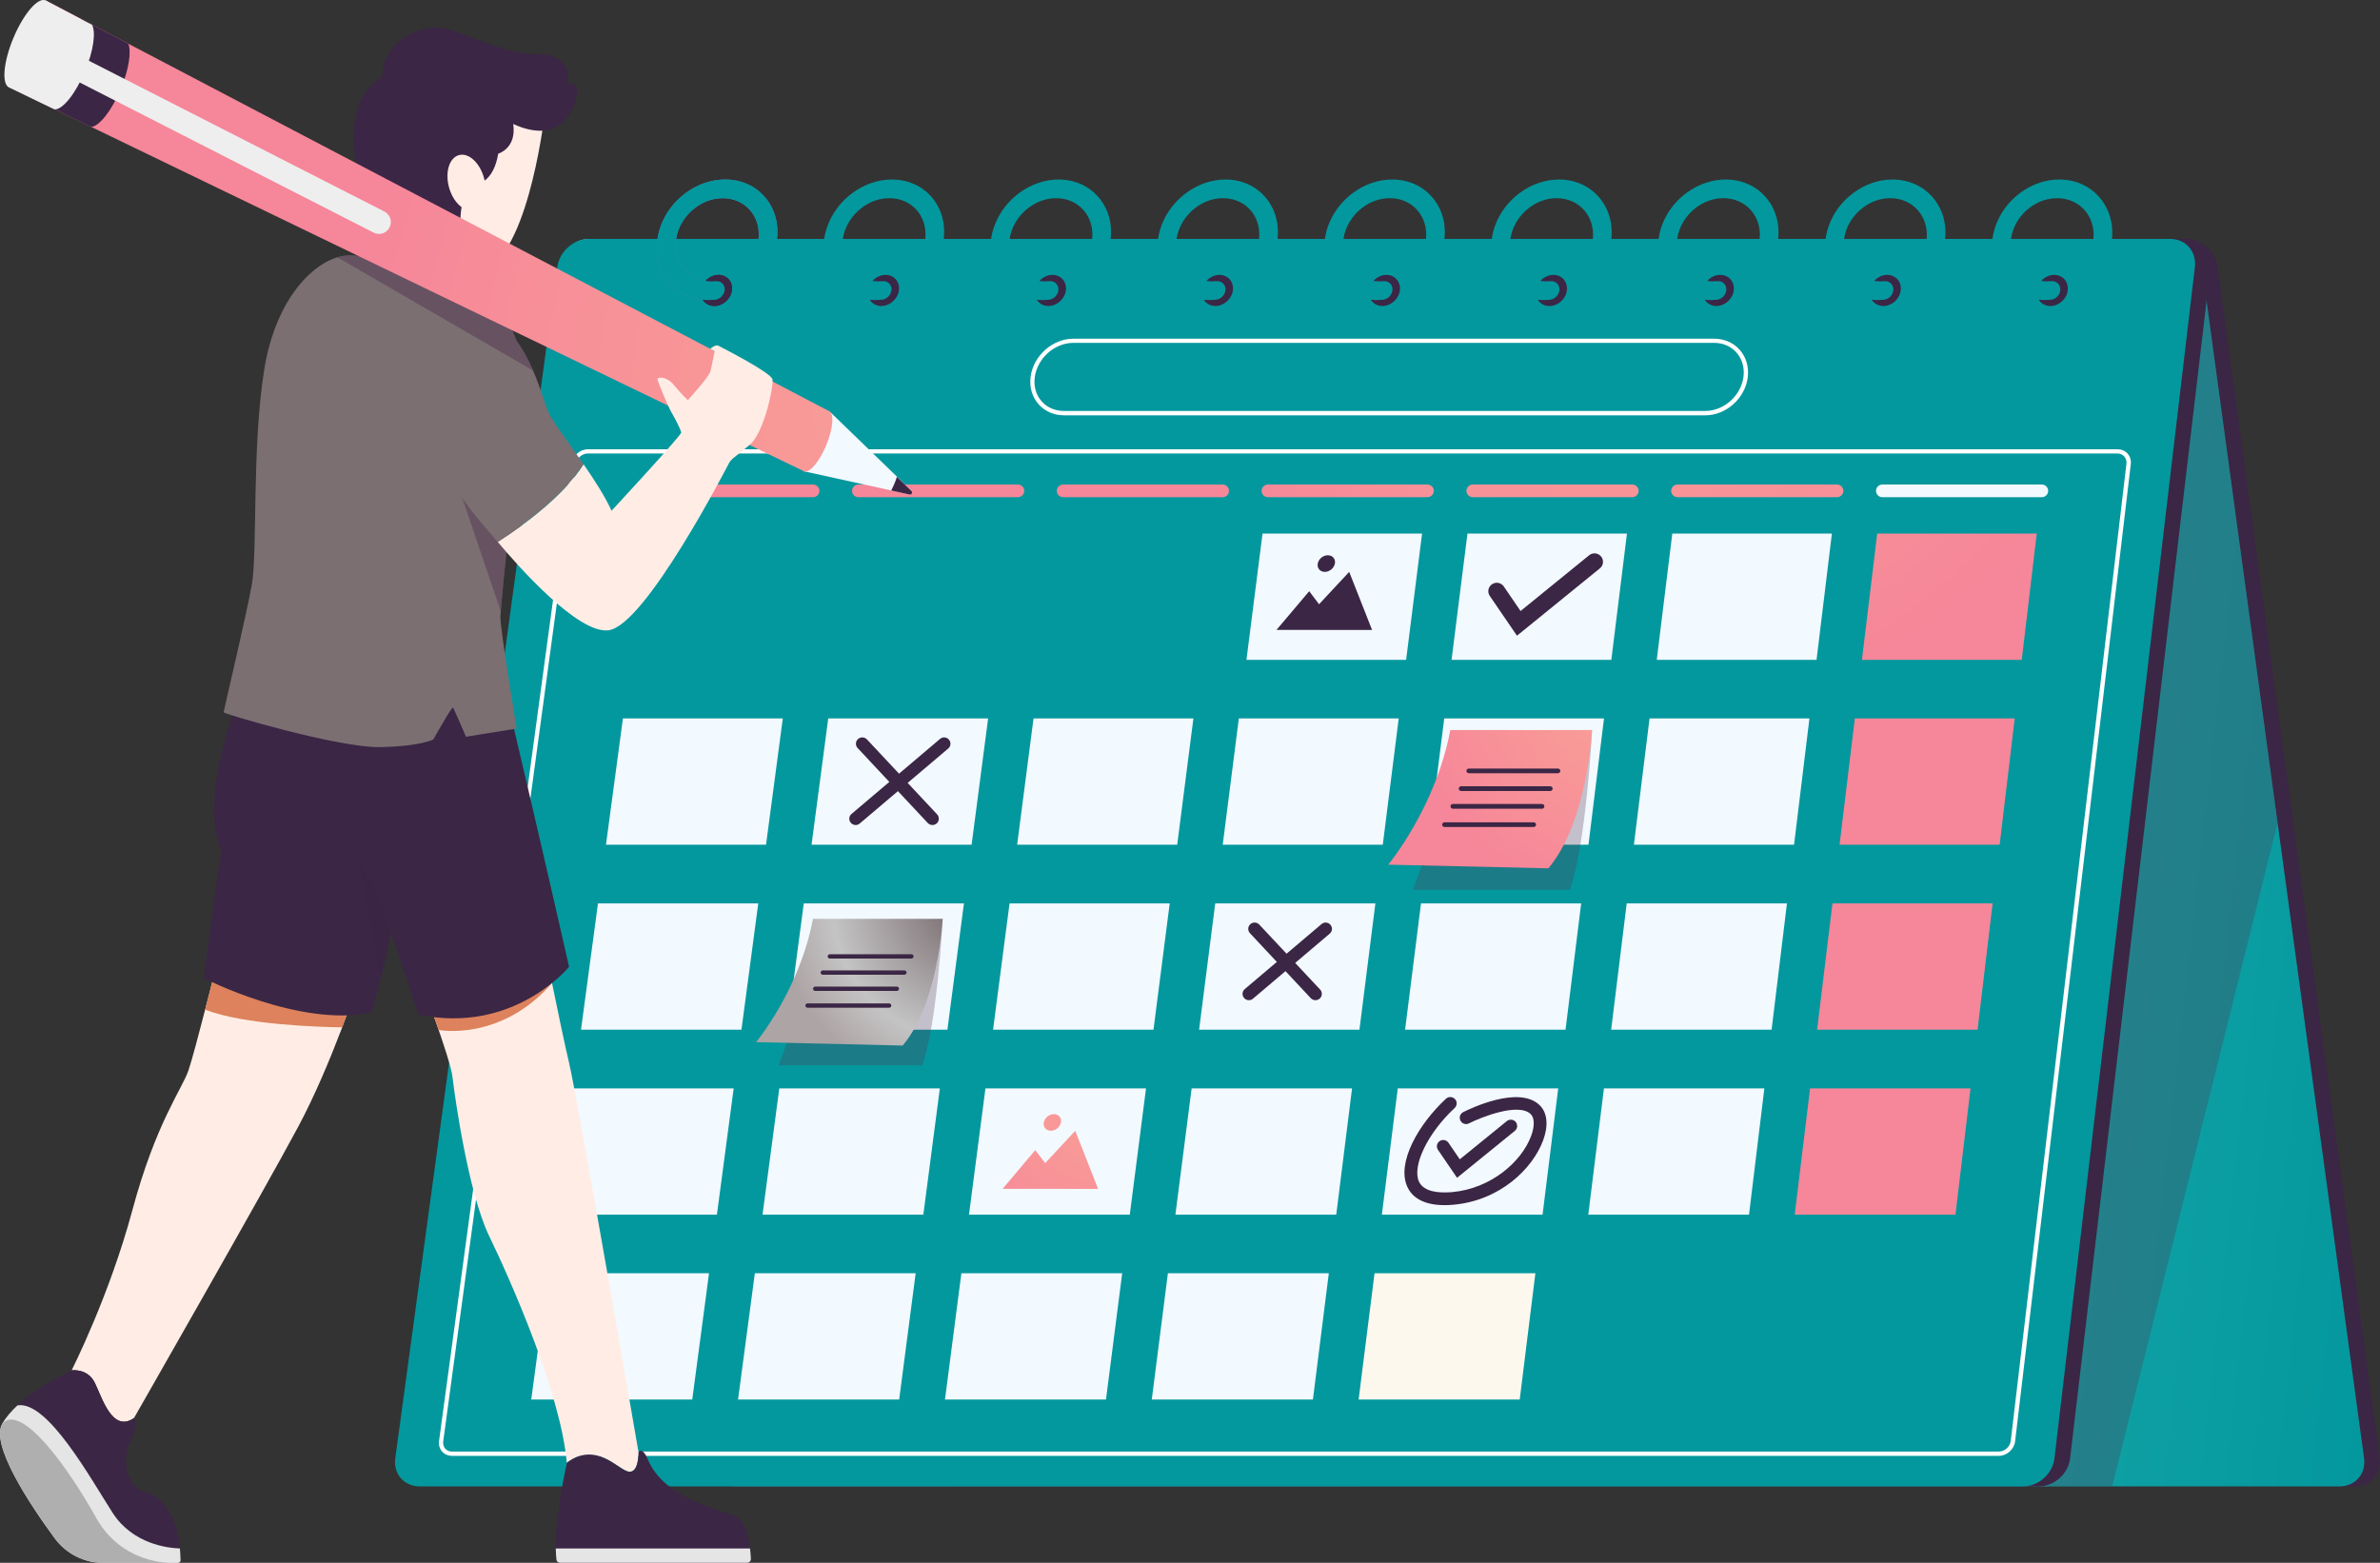 <svg width="67" height="44" viewBox="0 0 67 44" fill="none" xmlns="http://www.w3.org/2000/svg">
<rect x="0" y="0" width="67" height="44" fill="#333333" stroke="none"/>
<path d="M21.17 41.849H66.304C66.744 41.849 67.051 41.496 66.992 41.058L62.43 7.518C62.371 7.08 61.971 6.727 61.538 6.727H17.019C16.586 6.727 16.276 7.08 16.327 7.518L20.281 41.058C20.334 41.496 20.732 41.849 21.17 41.849Z" fill="#3B2645"/>
<path d="M20.729 41.849H65.863C66.303 41.849 66.61 41.496 66.552 41.058L61.987 7.518C61.928 7.08 61.528 6.727 61.095 6.727H16.578C16.145 6.727 15.836 7.08 15.886 7.518L19.84 41.058C19.893 41.496 20.291 41.849 20.729 41.849Z" fill="url(#paint0_linear_923_3455)"/>
<path opacity="0.3" d="M64.117 23.17L59.461 41.849H46.677L62.078 8.177L64.117 23.17Z" fill="#543753"/>
<path d="M57.39 41.849H12.256C11.816 41.849 11.508 41.496 11.567 41.058L16.13 7.518C16.188 7.08 16.589 6.727 17.021 6.727H61.538C61.971 6.727 62.28 7.08 62.23 7.518L58.276 41.058C58.225 41.496 57.828 41.849 57.39 41.849Z" fill="#3B2645"/>
<path d="M56.947 41.849H11.816C11.375 41.849 11.068 41.496 11.127 41.058L15.689 7.518C15.748 7.08 16.148 6.727 16.581 6.727H61.098C61.53 6.727 61.84 7.08 61.789 7.518L57.836 41.058C57.785 41.496 57.387 41.849 56.947 41.849Z" fill="url(#paint1_linear_923_3455)"/>
<path d="M56.269 40.989H12.728C12.616 40.989 12.515 40.946 12.445 40.867C12.376 40.787 12.344 40.681 12.36 40.567L16.089 13.055C16.119 12.832 16.327 12.649 16.549 12.649H59.613C59.723 12.649 59.824 12.691 59.894 12.771C59.966 12.851 59.998 12.957 59.984 13.071L56.728 40.58C56.701 40.806 56.495 40.989 56.269 40.989ZM16.549 12.768C16.383 12.768 16.228 12.904 16.207 13.071L12.477 40.583C12.467 40.66 12.488 40.734 12.534 40.787C12.582 40.84 12.648 40.869 12.726 40.869H56.266C56.434 40.869 56.586 40.734 56.605 40.567L59.862 13.058C59.872 12.978 59.848 12.906 59.8 12.851C59.752 12.797 59.685 12.768 59.611 12.768H16.549Z" fill="white"/>
<path d="M48.006 11.693H29.952C29.669 11.693 29.416 11.581 29.237 11.382C29.055 11.175 28.975 10.901 29.013 10.607C29.09 10.017 29.629 9.536 30.217 9.536H48.257C48.54 9.536 48.797 9.648 48.973 9.847C49.157 10.054 49.237 10.328 49.202 10.62C49.13 11.212 48.594 11.693 48.006 11.693ZM30.217 9.653C29.688 9.653 29.202 10.086 29.13 10.62C29.095 10.877 29.165 11.122 29.325 11.3C29.48 11.475 29.701 11.57 29.95 11.57H48.004C48.532 11.57 49.016 11.138 49.082 10.604C49.114 10.346 49.042 10.102 48.882 9.924C48.727 9.749 48.503 9.653 48.255 9.653H30.217Z" fill="white"/>
<path d="M39.584 18.578H35.089L35.542 15.023H40.033L39.584 18.578Z" fill="#F2F9FF"/>
<path d="M45.361 18.578H40.863L41.311 15.023H45.801L45.361 18.578Z" fill="#F2F9FF"/>
<path d="M51.138 18.578H46.64L47.077 15.023H51.57L51.138 18.578Z" fill="#F2F9FF"/>
<path d="M56.915 18.578H52.416L52.846 15.023H57.337L56.915 18.578Z" fill="url(#paint2_radial_923_3455)"/>
<path d="M21.565 23.783H17.059L17.536 20.227H22.037L21.565 23.783Z" fill="#F2F9FF"/>
<path d="M27.352 23.783H22.846L23.316 20.227H27.817L27.352 23.783Z" fill="#F2F9FF"/>
<path d="M33.14 23.783H28.634L29.095 20.227H33.596L33.14 23.783Z" fill="#F2F9FF"/>
<path d="M38.927 23.783H34.421L34.875 20.227H39.376L38.927 23.783Z" fill="#F2F9FF"/>
<path d="M44.718 23.783H40.209L40.657 20.227H45.155L44.718 23.783Z" fill="#F2F9FF"/>
<path d="M50.505 23.783H45.996L46.437 20.227H50.938L50.505 23.783Z" fill="#F2F9FF"/>
<path d="M56.293 23.783H51.786L52.216 20.227H56.717L56.293 23.783Z" fill="url(#paint3_radial_923_3455)"/>
<path d="M20.873 28.991H16.356L16.834 25.435H21.346L20.873 28.991Z" fill="#F2F9FF"/>
<path d="M26.671 28.991H22.157L22.627 25.435H27.136L26.671 28.991Z" fill="#F2F9FF"/>
<path d="M32.472 28.991H27.956L28.42 25.435H32.929L32.472 28.991Z" fill="#F2F9FF"/>
<path d="M38.27 28.991H33.756L34.21 25.435H38.719L38.27 28.991Z" fill="#F2F9FF"/>
<path d="M44.072 28.991H39.555L40.003 25.435H44.512L44.072 28.991Z" fill="#F2F9FF"/>
<path d="M49.873 28.991H45.356L45.794 25.435H50.305L49.873 28.991Z" fill="#F2F9FF"/>
<path d="M55.671 28.991H51.154L51.586 25.435H56.095L55.671 28.991Z" fill="url(#paint4_radial_923_3455)"/>
<path d="M20.182 34.199H15.654L16.135 30.643H20.654L20.182 34.199Z" fill="#F2F9FF"/>
<path d="M25.993 34.199H21.466L21.938 30.643H26.458L25.993 34.199Z" fill="#F2F9FF"/>
<path d="M31.805 34.199H27.278L27.742 30.643H32.262L31.805 34.199Z" fill="#F2F9FF"/>
<path d="M37.617 34.199H33.089L33.546 30.643H38.062L37.617 34.199Z" fill="#F2F9FF"/>
<path d="M43.425 34.199H38.901L39.349 30.643H43.866L43.425 34.199Z" fill="#F2F9FF"/>
<path d="M49.237 34.199H44.712L45.153 30.643H49.669L49.237 34.199Z" fill="#F2F9FF"/>
<path d="M55.049 34.199H50.524L50.956 30.643H55.473L55.049 34.199Z" fill="url(#paint5_radial_923_3455)"/>
<path d="M19.488 39.404H14.955L15.433 35.848H19.96L19.488 39.404Z" fill="#F2F9FF"/>
<path d="M25.313 39.404H20.777L21.25 35.848H25.777L25.313 39.404Z" fill="#F2F9FF"/>
<path d="M31.135 39.404H26.602L27.064 35.848H31.591L31.135 39.404Z" fill="#F2F9FF"/>
<path d="M36.96 39.404H32.424L32.878 35.848H37.408L36.96 39.404Z" fill="#F2F9FF"/>
<path d="M42.782 39.404H38.247L38.695 35.848H43.223L42.782 39.404Z" fill="#FDF8EE"/>
<path d="M57.48 13.998H52.99C52.892 13.998 52.812 13.918 52.812 13.82C52.812 13.721 52.892 13.642 52.99 13.642H57.48C57.579 13.642 57.659 13.721 57.659 13.82C57.659 13.918 57.579 13.998 57.48 13.998Z" fill="#F2F9FF"/>
<path d="M51.714 13.998H47.224C47.126 13.998 47.045 13.918 47.045 13.82C47.045 13.721 47.126 13.642 47.224 13.642H51.714C51.813 13.642 51.893 13.721 51.893 13.82C51.893 13.918 51.813 13.998 51.714 13.998Z" fill="url(#paint6_radial_923_3455)"/>
<path d="M45.951 13.998H41.461C41.362 13.998 41.282 13.918 41.282 13.82C41.282 13.721 41.362 13.642 41.461 13.642H45.951C46.05 13.642 46.13 13.721 46.13 13.82C46.13 13.918 46.05 13.998 45.951 13.998Z" fill="url(#paint7_radial_923_3455)"/>
<path d="M40.185 13.998H35.694C35.596 13.998 35.516 13.918 35.516 13.82C35.516 13.721 35.596 13.642 35.694 13.642H40.185C40.283 13.642 40.364 13.721 40.364 13.82C40.364 13.918 40.283 13.998 40.185 13.998Z" fill="url(#paint8_radial_923_3455)"/>
<path d="M34.419 13.998H29.928C29.83 13.998 29.75 13.918 29.75 13.82C29.75 13.721 29.83 13.642 29.928 13.642H34.419C34.517 13.642 34.597 13.721 34.597 13.82C34.597 13.918 34.517 13.998 34.419 13.998Z" fill="url(#paint9_radial_923_3455)"/>
<path d="M28.655 13.998H24.165C24.066 13.998 23.986 13.918 23.986 13.82C23.986 13.721 24.066 13.642 24.165 13.642H28.655C28.754 13.642 28.834 13.721 28.834 13.82C28.834 13.918 28.754 13.998 28.655 13.998Z" fill="url(#paint10_radial_923_3455)"/>
<path d="M22.889 13.998H18.399C18.3 13.998 18.22 13.918 18.22 13.82C18.22 13.721 18.3 13.642 18.399 13.642H22.889C22.988 13.642 23.068 13.721 23.068 13.82C23.068 13.918 22.988 13.998 22.889 13.998Z" fill="url(#paint11_radial_923_3455)"/>
<path d="M20.604 8.177C20.572 8.418 20.35 8.615 20.11 8.615C19.869 8.615 19.701 8.418 19.733 8.177C19.765 7.935 19.987 7.739 20.227 7.739C20.468 7.739 20.638 7.935 20.604 8.177Z" fill="#3B2645"/>
<path d="M20.414 5.054C20.032 5.054 19.64 5.186 19.312 5.428C18.869 5.752 18.575 6.235 18.506 6.751C18.38 7.685 19.031 8.448 19.96 8.448C20.016 8.448 20.073 8.445 20.128 8.44C20.273 8.426 20.395 8.296 20.401 8.153C20.406 8.009 20.294 7.903 20.147 7.916C20.11 7.919 20.07 7.922 20.032 7.922C19.392 7.922 18.941 7.396 19.029 6.751C19.077 6.395 19.28 6.06 19.587 5.837C19.816 5.667 20.081 5.58 20.347 5.58C20.98 5.58 21.426 6.092 21.354 6.729H21.874C21.981 5.803 21.332 5.054 20.414 5.054Z" fill="#5080C0"/>
<path d="M20.604 8.177C20.572 8.418 20.35 8.615 20.11 8.615C19.869 8.615 19.701 8.418 19.733 8.177C19.765 7.935 19.987 7.739 20.227 7.739C20.468 7.739 20.638 7.935 20.604 8.177Z" fill="#3B2645"/>
<path d="M20.414 5.054C20.032 5.054 19.64 5.186 19.312 5.428C18.869 5.752 18.575 6.235 18.506 6.751C18.38 7.685 19.031 8.448 19.96 8.448C20.016 8.448 20.073 8.445 20.128 8.44C20.273 8.426 20.395 8.296 20.401 8.153C20.406 8.009 20.294 7.903 20.147 7.916C20.11 7.919 20.07 7.922 20.032 7.922C19.392 7.922 18.941 7.396 19.029 6.751C19.077 6.395 19.28 6.06 19.587 5.837C19.816 5.667 20.081 5.58 20.347 5.58C20.98 5.58 21.426 6.092 21.354 6.729H21.874C21.981 5.803 21.332 5.054 20.414 5.054Z" fill="url(#paint12_linear_923_3455)"/>
<path d="M25.305 8.177C25.273 8.418 25.051 8.615 24.811 8.615C24.571 8.615 24.402 8.418 24.435 8.177C24.467 7.935 24.688 7.739 24.928 7.739C25.169 7.739 25.337 7.935 25.305 8.177Z" fill="#3B2645"/>
<path d="M25.107 5.054C24.726 5.054 24.333 5.186 24.005 5.428C23.562 5.752 23.268 6.235 23.198 6.751C23.073 7.685 23.727 8.448 24.656 8.448C24.712 8.448 24.768 8.445 24.824 8.44C24.968 8.426 25.091 8.296 25.097 8.153C25.102 8.009 24.987 7.903 24.843 7.916C24.806 7.919 24.765 7.922 24.728 7.922C24.087 7.922 23.636 7.396 23.722 6.751C23.77 6.395 23.973 6.06 24.277 5.837C24.507 5.667 24.771 5.58 25.038 5.58C25.671 5.58 26.119 6.092 26.047 6.729H26.567C26.677 5.803 26.028 5.054 25.107 5.054Z" fill="url(#paint13_linear_923_3455)"/>
<path d="M30.006 8.177C29.974 8.418 29.755 8.615 29.515 8.615C29.274 8.615 29.106 8.418 29.135 8.177C29.167 7.935 29.386 7.739 29.627 7.739C29.869 7.739 30.038 7.935 30.006 8.177Z" fill="#3B2645"/>
<path d="M29.803 5.054C29.421 5.054 29.029 5.186 28.7 5.428C28.257 5.752 27.966 6.235 27.897 6.751C27.774 7.685 28.428 8.448 29.357 8.448C29.413 8.448 29.469 8.445 29.525 8.44C29.669 8.426 29.792 8.296 29.795 8.153C29.8 8.009 29.686 7.903 29.541 7.916C29.504 7.919 29.464 7.922 29.427 7.922C28.786 7.922 28.332 7.396 28.418 6.751C28.465 6.395 28.666 6.06 28.973 5.837C29.202 5.667 29.467 5.58 29.733 5.58C30.366 5.58 30.815 6.092 30.745 6.729H31.266C31.373 5.803 30.721 5.054 29.803 5.054Z" fill="url(#paint14_linear_923_3455)"/>
<path d="M34.707 8.177C34.675 8.418 34.456 8.615 34.216 8.615C33.975 8.615 33.805 8.418 33.837 8.177C33.869 7.935 34.088 7.739 34.328 7.739C34.568 7.739 34.739 7.935 34.707 8.177Z" fill="#3B2645"/>
<path d="M34.499 5.054C34.117 5.054 33.727 5.186 33.399 5.428C32.958 5.752 32.665 6.235 32.598 6.751C32.478 7.685 33.135 8.448 34.061 8.448C34.117 8.448 34.173 8.445 34.229 8.44C34.373 8.426 34.496 8.296 34.499 8.153C34.504 8.009 34.389 7.903 34.245 7.916C34.208 7.919 34.168 7.922 34.13 7.922C33.489 7.922 33.036 7.396 33.118 6.751C33.164 6.395 33.367 6.06 33.671 5.837C33.901 5.667 34.165 5.58 34.432 5.58C35.065 5.58 35.513 6.092 35.444 6.729H35.964C36.068 5.803 35.417 5.054 34.499 5.054Z" fill="url(#paint15_linear_923_3455)"/>
<path d="M39.408 8.177C39.379 8.418 39.157 8.615 38.917 8.615C38.676 8.615 38.505 8.418 38.538 8.177C38.57 7.935 38.788 7.739 39.029 7.739C39.269 7.739 39.437 7.935 39.408 8.177Z" fill="#3B2645"/>
<path d="M39.192 5.054C38.81 5.054 38.42 5.186 38.092 5.428C37.651 5.752 37.36 6.235 37.294 6.751C37.173 7.685 37.833 8.448 38.762 8.448C38.818 8.448 38.874 8.445 38.93 8.44C39.074 8.426 39.197 8.296 39.2 8.153C39.205 8.009 39.09 7.903 38.946 7.916C38.909 7.919 38.869 7.922 38.831 7.922C38.191 7.922 37.737 7.396 37.817 6.751C37.862 6.395 38.062 6.06 38.367 5.837C38.596 5.667 38.858 5.58 39.128 5.58C39.76 5.58 40.211 6.092 40.142 6.729H40.663C40.767 5.803 40.113 5.054 39.192 5.054Z" fill="url(#paint16_linear_923_3455)"/>
<path d="M44.109 8.177C44.08 8.418 43.861 8.615 43.618 8.615C43.377 8.615 43.207 8.418 43.239 8.177C43.268 7.935 43.49 7.739 43.73 7.739C43.97 7.739 44.138 7.935 44.109 8.177Z" fill="#3B2645"/>
<path d="M43.888 5.054C43.506 5.054 43.116 5.186 42.788 5.428C42.347 5.752 42.056 6.235 41.992 6.751C41.875 7.685 42.534 8.448 43.463 8.448C43.519 8.448 43.575 8.445 43.631 8.44C43.775 8.426 43.895 8.296 43.901 8.153C43.904 8.009 43.791 7.903 43.645 7.916C43.607 7.919 43.567 7.922 43.53 7.922C42.889 7.922 42.432 7.396 42.515 6.751C42.561 6.395 42.761 6.06 43.065 5.837C43.295 5.667 43.556 5.58 43.823 5.58C44.456 5.58 44.907 6.092 44.84 6.729H45.361C45.462 5.803 44.806 5.054 43.888 5.054Z" fill="url(#paint17_linear_923_3455)"/>
<path d="M48.807 8.177C48.778 8.418 48.559 8.615 48.319 8.615C48.079 8.615 47.908 8.418 47.937 8.177C47.967 7.935 48.185 7.739 48.426 7.739C48.669 7.739 48.839 7.935 48.807 8.177Z" fill="#3B2645"/>
<path d="M48.581 5.054C48.199 5.054 47.809 5.186 47.481 5.428C47.04 5.752 46.752 6.235 46.688 6.751C46.573 7.685 47.232 8.448 48.161 8.448C48.217 8.448 48.273 8.445 48.33 8.44C48.474 8.426 48.594 8.296 48.599 8.153C48.602 8.009 48.49 7.903 48.343 7.916C48.306 7.919 48.266 7.922 48.228 7.922C47.587 7.922 47.131 7.396 47.211 6.751C47.256 6.395 47.454 6.06 47.758 5.837C47.988 5.667 48.249 5.58 48.516 5.58C49.149 5.58 49.603 6.092 49.536 6.729H50.057C50.158 5.803 49.502 5.054 48.581 5.054Z" fill="url(#paint18_linear_923_3455)"/>
<path d="M53.508 8.177C53.479 8.418 53.26 8.615 53.02 8.615C52.779 8.615 52.609 8.418 52.638 8.177C52.667 7.935 52.886 7.739 53.127 7.739C53.367 7.739 53.538 7.935 53.508 8.177Z" fill="#3B2645"/>
<path d="M53.276 5.054C52.895 5.054 52.505 5.186 52.179 5.428C51.741 5.752 51.453 6.235 51.389 6.751C51.274 7.685 51.936 8.448 52.865 8.448C52.921 8.448 52.977 8.445 53.033 8.44C53.178 8.426 53.298 8.296 53.3 8.153C53.303 8.009 53.188 7.903 53.044 7.916C53.007 7.919 52.967 7.922 52.929 7.922C52.288 7.922 51.829 7.396 51.91 6.751C51.952 6.395 52.152 6.06 52.457 5.837C52.686 5.667 52.948 5.58 53.215 5.58C53.847 5.58 54.301 6.092 54.237 6.729H54.758C54.854 5.803 54.197 5.054 53.276 5.054Z" fill="url(#paint19_linear_923_3455)"/>
<path d="M58.209 8.177C58.18 8.418 57.961 8.615 57.721 8.615C57.481 8.615 57.31 8.418 57.339 8.177C57.369 7.935 57.587 7.739 57.828 7.739C58.068 7.739 58.239 7.935 58.209 8.177Z" fill="#3B2645"/>
<path d="M57.972 5.054C57.59 5.054 57.2 5.186 56.875 5.428C56.437 5.752 56.149 6.235 56.087 6.751C55.975 7.685 56.64 8.448 57.566 8.448C57.622 8.448 57.678 8.445 57.734 8.44C57.879 8.426 57.999 8.296 58.001 8.153C58.004 8.009 57.889 7.903 57.745 7.916C57.708 7.919 57.668 7.922 57.63 7.922C56.99 7.922 56.53 7.396 56.608 6.751C56.651 6.395 56.848 6.06 57.152 5.837C57.382 5.667 57.644 5.58 57.911 5.58C58.543 5.58 58.997 6.092 58.933 6.729H59.454C59.55 5.803 58.89 5.054 57.972 5.054Z" fill="url(#paint20_linear_923_3455)"/>
<path d="M26.25 23.228C26.202 23.228 26.154 23.21 26.119 23.173L24.144 21.061C24.077 20.99 24.079 20.878 24.152 20.809C24.224 20.743 24.336 20.745 24.405 20.817L26.381 22.928C26.447 23 26.445 23.112 26.373 23.181C26.335 23.212 26.293 23.228 26.25 23.228Z" fill="#3B2645"/>
<path d="M24.087 23.228C24.037 23.228 23.986 23.207 23.951 23.165C23.887 23.09 23.895 22.979 23.973 22.915L26.463 20.804C26.538 20.74 26.65 20.748 26.714 20.825C26.778 20.899 26.77 21.011 26.693 21.075L24.202 23.186C24.17 23.215 24.13 23.228 24.087 23.228Z" fill="#3B2645"/>
<path d="M37.032 28.16C36.984 28.16 36.936 28.141 36.901 28.104L35.188 26.274C35.121 26.203 35.123 26.091 35.196 26.022C35.268 25.956 35.38 25.958 35.449 26.03L37.163 27.86C37.23 27.931 37.227 28.043 37.155 28.112C37.118 28.144 37.075 28.16 37.032 28.16Z" fill="#3B2645"/>
<path d="M35.158 28.16C35.107 28.16 35.057 28.139 35.022 28.096C34.958 28.022 34.966 27.91 35.043 27.846L37.203 26.017C37.278 25.953 37.39 25.961 37.454 26.038C37.518 26.112 37.51 26.224 37.432 26.288L35.273 28.117C35.241 28.146 35.198 28.16 35.158 28.16Z" fill="#3B2645"/>
<path d="M42.705 17.898L41.939 16.778C41.864 16.669 41.893 16.523 42.003 16.449C42.112 16.374 42.259 16.403 42.334 16.512L42.806 17.203L44.736 15.633C44.838 15.551 44.987 15.564 45.073 15.668C45.156 15.769 45.142 15.918 45.038 16.002L42.705 17.898Z" fill="#3B2645"/>
<path d="M41.018 33.16L40.481 32.374C40.425 32.292 40.446 32.183 40.529 32.127C40.612 32.071 40.721 32.093 40.777 32.175L41.095 32.64L42.419 31.564C42.496 31.503 42.609 31.514 42.67 31.588C42.731 31.665 42.721 31.776 42.646 31.838L41.018 33.16Z" fill="#3B2645"/>
<path d="M40.66 33.93C39.998 33.93 39.725 33.654 39.616 33.41C39.312 32.73 39.934 31.652 40.705 30.935C40.777 30.869 40.889 30.871 40.959 30.943C41.026 31.015 41.023 31.126 40.951 31.195C40.198 31.893 39.747 32.82 39.944 33.264C40.081 33.566 40.524 33.593 40.871 33.564C41.986 33.466 42.838 32.696 43.102 31.986C43.204 31.716 43.201 31.479 43.097 31.373C42.761 31.03 41.698 31.453 41.354 31.628C41.266 31.673 41.159 31.639 41.114 31.551C41.068 31.463 41.103 31.357 41.191 31.312C41.351 31.23 42.771 30.534 43.353 31.126C43.562 31.338 43.594 31.697 43.439 32.111C43.145 32.903 42.227 33.806 40.903 33.92C40.815 33.928 40.734 33.93 40.66 33.93Z" fill="#3B2645"/>
<path d="M30.913 33.473L30.27 31.837L29.424 32.746L29.143 32.382L28.225 33.471L30.913 33.473Z" fill="url(#paint21_radial_923_3455)"/>
<path d="M29.867 31.601C29.891 31.471 29.8 31.368 29.667 31.368C29.533 31.368 29.408 31.474 29.384 31.601C29.36 31.731 29.451 31.835 29.584 31.835C29.717 31.835 29.843 31.731 29.867 31.601Z" fill="url(#paint22_radial_923_3455)"/>
<path d="M38.626 17.737L37.982 16.101L37.133 17.012L36.856 16.645L35.935 17.734L38.626 17.737Z" fill="#3B2645"/>
<path d="M37.579 15.867C37.603 15.737 37.513 15.633 37.379 15.633C37.246 15.633 37.12 15.739 37.096 15.867C37.072 15.997 37.163 16.101 37.296 16.101C37.427 16.101 37.555 15.995 37.579 15.867Z" fill="#3B2645"/>
<path opacity="0.3" d="M26.538 25.873C26.538 25.873 26.386 28.824 25.964 29.992H21.917C21.917 29.992 22.742 27.945 23.02 26.11L26.538 25.873Z" fill="#543753"/>
<path d="M26.538 25.873C26.538 25.873 26.418 28.245 25.412 29.437L21.284 29.341C21.284 29.341 22.507 27.878 22.886 25.87H26.538V25.873Z" fill="url(#paint23_radial_923_3455)"/>
<path d="M25.657 26.988H23.361C23.327 26.988 23.3 26.962 23.3 26.927C23.3 26.893 23.327 26.866 23.361 26.866H25.657C25.692 26.866 25.719 26.893 25.719 26.927C25.716 26.959 25.689 26.988 25.657 26.988Z" fill="#3B2645"/>
<path d="M25.459 27.443H23.164C23.129 27.443 23.102 27.416 23.102 27.382C23.102 27.347 23.129 27.321 23.164 27.321H25.459C25.494 27.321 25.521 27.347 25.521 27.382C25.518 27.416 25.491 27.443 25.459 27.443Z" fill="#3B2645"/>
<path d="M25.246 27.899H22.95C22.916 27.899 22.889 27.873 22.889 27.838C22.889 27.804 22.916 27.777 22.95 27.777H25.246C25.281 27.777 25.308 27.804 25.308 27.838C25.308 27.873 25.281 27.899 25.246 27.899Z" fill="#3B2645"/>
<path d="M25.03 28.372H22.734C22.699 28.372 22.673 28.346 22.673 28.311C22.673 28.277 22.699 28.25 22.734 28.25H25.03C25.064 28.25 25.091 28.277 25.091 28.311C25.091 28.346 25.064 28.372 25.03 28.372Z" fill="#3B2645"/>
<path opacity="0.3" d="M44.819 20.554C44.819 20.554 44.654 23.778 44.192 25.053H39.771C39.771 25.053 40.671 22.814 40.975 20.812L44.819 20.554Z" fill="#543753"/>
<path d="M44.819 20.554C44.819 20.554 44.688 23.146 43.589 24.447L39.08 24.344C39.08 24.344 40.414 22.745 40.828 20.554H44.819Z" fill="url(#paint24_radial_923_3455)"/>
<path d="M43.858 21.77H41.349C41.311 21.77 41.282 21.741 41.282 21.704C41.282 21.667 41.311 21.638 41.349 21.638H43.858C43.895 21.638 43.925 21.667 43.925 21.704C43.925 21.741 43.893 21.77 43.858 21.77Z" fill="#3B2645"/>
<path d="M43.642 22.27H41.133C41.095 22.27 41.066 22.241 41.066 22.203C41.066 22.166 41.095 22.137 41.133 22.137H43.642C43.679 22.137 43.709 22.166 43.709 22.203C43.709 22.241 43.677 22.27 43.642 22.27Z" fill="#3B2645"/>
<path d="M43.41 22.769H40.9C40.863 22.769 40.834 22.74 40.834 22.702C40.834 22.665 40.863 22.636 40.9 22.636H43.41C43.447 22.636 43.476 22.665 43.476 22.702C43.476 22.74 43.447 22.769 43.41 22.769Z" fill="#3B2645"/>
<path d="M43.175 23.284H40.665C40.628 23.284 40.599 23.255 40.599 23.218C40.599 23.181 40.628 23.151 40.665 23.151H43.175C43.212 23.151 43.242 23.181 43.242 23.218C43.242 23.255 43.209 23.284 43.175 23.284Z" fill="#3B2645"/>
<path d="M10.099 27.61L6.153 26.941C6.153 26.941 5.486 29.615 5.304 30.141C5.123 30.666 4.386 31.622 3.729 34.063C3.075 36.501 2.016 38.58 2.016 38.58C2.016 38.58 2.461 38.519 2.664 38.925C2.867 39.331 3.156 40.354 3.772 39.924C3.772 39.924 7.435 33.519 8.396 31.721C9.357 29.92 10.099 27.61 10.099 27.61Z" fill="#FFEDE5"/>
<path d="M6.153 26.943C6.153 26.943 5.974 27.663 5.774 28.428C6.885 28.855 8.999 28.916 9.632 28.924C9.923 28.157 10.096 27.612 10.096 27.612L6.153 26.943Z" fill="#DD825C"/>
<path d="M2.667 38.925C2.464 38.519 2.018 38.58 2.018 38.58C2.018 38.58 0.569 39.23 0.069 40.075C-0.28 40.664 0.838 42.348 1.543 43.307C1.863 43.742 2.371 44 2.913 44H5.013C5.054 44 5.088 43.965 5.086 43.925C5.064 42.608 4.504 42.112 4.063 41.995C3.615 41.875 3.396 41.201 3.665 40.593C3.938 39.985 3.775 39.923 3.775 39.923C3.155 40.354 2.87 39.331 2.667 38.925Z" fill="#3B2645"/>
<path d="M6.682 19.757C6.682 19.757 5.595 22.466 6.223 23.921L5.734 27.538C5.734 27.538 8.449 28.938 10.457 28.507C10.457 28.507 11.853 24.02 11.415 20.403C10.977 16.786 6.901 18.523 6.682 19.757Z" fill="#3B2645"/>
<path opacity="0.5" d="M9.816 22.647L10.705 27.61C10.916 26.776 11.212 25.446 11.378 23.974L9.816 22.647Z" fill="#3B2645"/>
<path d="M3.171 42.593C2.541 41.613 1.338 39.425 0.491 39.568C0.323 39.725 0.171 39.897 0.067 40.078C-0.283 40.667 0.836 42.351 1.54 43.31C1.861 43.745 2.368 44.003 2.91 44.003H5.011C5.051 44.003 5.086 43.968 5.083 43.928C5.08 43.812 5.075 43.7 5.064 43.596C4.733 43.586 3.74 43.477 3.171 42.593Z" fill="#E5E5E5"/>
<path d="M1.54 43.309C1.861 43.745 2.368 44.002 2.91 44.002H4.752C4.285 43.976 3.292 43.787 2.702 42.725C1.909 41.302 0.606 39.501 0.067 40.078C-0.283 40.667 0.836 42.351 1.54 43.309Z" fill="#AFAFAF"/>
<path d="M17.699 41.435C17.993 41.477 17.974 40.88 17.974 40.88C17.974 40.88 16.25 30.879 16.02 29.923C15.79 28.967 15.206 26.017 15.206 26.017L11.821 27.538C11.821 27.538 12.683 29.811 12.739 30.324C12.795 30.836 13.185 33.593 13.77 34.798C14.354 36.004 15.79 39.233 15.956 41.185C16.781 40.556 17.405 41.392 17.699 41.435Z" fill="#FFEDE5"/>
<path d="M15.665 43.913C15.67 43.963 15.716 44.003 15.766 44.003H21.031C21.092 44.003 21.14 43.952 21.137 43.894C21.127 43.604 21.063 42.834 20.692 42.683C20.232 42.497 18.697 42.192 18.236 41.087C18.089 40.734 17.982 40.869 17.974 40.88C17.974 40.88 17.993 41.477 17.699 41.435C17.405 41.392 16.781 40.556 15.959 41.185C15.959 41.185 15.555 42.962 15.665 43.913Z" fill="#3B2645"/>
<path d="M15.767 44H21.031C21.092 44 21.14 43.95 21.138 43.891C21.135 43.817 21.13 43.713 21.114 43.596H15.646C15.646 43.708 15.655 43.814 15.665 43.913C15.671 43.963 15.713 44 15.767 44Z" fill="#E5E5E5"/>
<path d="M12.352 28.999C12.352 28.999 14.101 29.336 15.542 27.676L15.208 26.017L11.821 27.538L12.352 28.999Z" fill="#DD825C"/>
<path d="M14.37 20.092C14.37 20.092 15.374 24.349 16.02 27.22C16.02 27.22 14.466 29.134 11.778 28.566C11.778 28.566 10.697 25.254 10.526 24.922C10.355 24.591 8.364 21.956 9.229 19.893C10.094 17.829 13.577 18.31 14.37 20.092Z" fill="#3B2645"/>
<path d="M12.995 7.797C12.995 7.797 10.625 7.175 9.816 7.191C9.007 7.205 7.782 8.238 7.435 10.426C7.088 12.614 7.253 15.538 7.088 16.467C6.92 17.396 6.295 20.015 6.295 20.055C6.295 20.097 9.536 21.056 10.697 21.035C11.856 21.013 12.2 20.817 12.2 20.817C12.2 20.817 12.723 19.882 12.752 19.922C12.785 19.965 13.118 20.743 13.118 20.743L14.546 20.512C14.546 20.512 14.074 17.705 14.087 17.346C14.101 16.985 14.651 11.464 14.749 11.034C14.843 10.606 14.597 8.484 12.995 7.797Z" fill="#7B6F72"/>
<path opacity="0.5" d="M12.302 11.923L14.095 17.208C14.17 16.271 14.656 11.438 14.747 11.037C14.846 10.606 14.597 8.484 12.996 7.797C12.996 7.797 10.625 7.175 9.816 7.191C9.715 7.194 9.608 7.21 9.496 7.244L13.305 9.448L12.302 11.923Z" fill="#543753"/>
<path d="M15.353 3.059C15.353 3.059 14.934 6.955 13.692 7.568C12.448 8.182 11.372 5.385 11.498 4.283C11.623 3.181 13.628 1.625 15.353 3.059Z" fill="#FFEDE5"/>
<path d="M13.479 5.162C13.479 5.162 13.898 5.096 14.026 4.326C14.026 4.326 14.549 4.18 14.448 3.489C14.448 3.489 15.163 3.864 15.676 3.566C16.188 3.269 16.314 2.544 16.223 2.425C16.135 2.305 15.967 2.387 15.967 2.387C15.967 2.387 16.201 1.538 15.168 1.527C14.135 1.514 13.284 0.996 12.568 0.813C11.853 0.629 10.756 1.16 10.756 2.186C10.756 2.186 9.461 2.661 10.163 5.271C10.865 7.882 12.977 6.727 12.977 6.727C12.977 6.727 12.806 5.213 13.479 5.162Z" fill="#3B2645"/>
<path d="M13.343 5.915C13.615 5.841 13.741 5.435 13.624 5.008C13.507 4.58 13.193 4.293 12.921 4.367C12.649 4.44 12.523 4.846 12.64 5.274C12.757 5.701 13.072 5.988 13.343 5.915Z" fill="#FFEDE5"/>
<path d="M22.635 13.27L25.587 13.918C25.652 13.931 25.694 13.854 25.649 13.806L23.385 11.613L22.635 13.27Z" fill="#F2F9FF"/>
<path d="M22.715 12.311C22.52 12.778 22.486 13.209 22.635 13.27C22.785 13.331 23.065 13.004 23.26 12.534C23.455 12.067 23.489 11.636 23.34 11.575C23.188 11.514 22.907 11.844 22.715 12.311Z" fill="url(#paint25_radial_923_3455)"/>
<path d="M22.635 13.27L0.262 2.459L1.281 0.008L23.34 11.576L22.635 13.27Z" fill="url(#paint26_radial_923_3455)"/>
<path d="M25.088 13.809C25.169 13.655 25.219 13.527 25.248 13.424L25.657 13.82C25.7 13.862 25.662 13.937 25.601 13.923L25.088 13.809Z" fill="#3B2645"/>
<path d="M3.612 1.23C3.703 1.455 3.628 1.957 3.401 2.502C3.148 3.112 2.793 3.559 2.566 3.575L1.271 2.948L2.277 0.531L3.612 1.23Z" fill="#3B2645"/>
<path d="M2.421 0.611L2.59 0.698C2.704 0.903 2.632 1.437 2.392 2.007C2.13 2.637 1.762 3.091 1.538 3.08L1.436 3.033L0.259 2.462L1.279 0.01L2.421 0.611Z" fill="#EEEEEE"/>
<path d="M1.164 1.399C1.446 0.722 1.498 0.1 1.28 0.01C1.062 -0.08 0.657 0.397 0.375 1.074C0.093 1.752 0.041 2.374 0.259 2.464C0.477 2.553 0.882 2.077 1.164 1.399Z" fill="#EEEEEE"/>
<path d="M10.67 6.586C10.62 6.586 10.566 6.575 10.518 6.549L1.012 1.694C0.849 1.609 0.782 1.41 0.868 1.248C0.953 1.086 1.153 1.02 1.316 1.105L10.822 5.956C10.985 6.041 11.052 6.241 10.966 6.403C10.908 6.519 10.79 6.586 10.67 6.586Z" fill="#EEEEEE"/>
<path d="M21.746 10.681C21.709 10.49 20.316 9.783 20.227 9.735C20.139 9.688 19.995 9.82 19.995 9.82L20.121 9.887C20.121 9.887 20.043 10.267 20.006 10.439C19.968 10.612 19.362 11.265 19.362 11.265C19.362 11.265 19.184 11.103 18.975 10.845C18.767 10.588 18.527 10.617 18.511 10.665C18.495 10.713 18.834 11.496 18.882 11.573C18.93 11.65 19.176 12.099 19.176 12.181C19.176 12.264 17.216 14.38 17.216 14.38C17.04 13.99 16.738 13.52 16.429 13.071C15.873 13.96 14.747 14.784 14.013 15.259C14.552 15.902 16.268 17.859 17.133 17.745C18.166 17.609 20.449 13.177 20.518 13.047C20.585 12.917 20.686 12.874 21.1 12.529C21.514 12.184 21.781 10.875 21.746 10.681Z" fill="#FFEDE5"/>
<path d="M16.426 13.069C16.001 12.45 15.566 11.876 15.444 11.616C15.235 11.167 14.781 9.045 13.556 9.016C12.331 8.99 11.962 10.209 11.962 11.616C11.962 13.023 13.842 15.058 13.842 15.058C13.842 15.058 13.903 15.135 14.007 15.259C14.741 14.781 15.868 13.956 16.426 13.069Z" fill="#7B6F72"/>
<path opacity="0.5" d="M13.556 9.013C13.273 9.008 13.038 9.066 12.841 9.18L15.011 10.436C14.715 9.749 14.266 9.029 13.556 9.013Z" fill="#543753"/>
<defs>
<linearGradient id="paint0_linear_923_3455" x1="66.559" y1="41.849" x2="-0.552" y2="34.356" gradientUnits="userSpaceOnUse">
<stop stop-color="#03989E"/>
<stop offset="1" stop-color="#62DBC8"/>
</linearGradient>
<linearGradient id="paint1_linear_923_3455" x1="61.795" y1="41.849" x2="-5.313" y2="34.357" gradientUnits="userSpaceOnUse">
<stop stop-color="#03989E"/>
<stop offset="1" stop-color="#03989E"/>
</linearGradient>
<radialGradient id="paint2_radial_923_3455" cx="0" cy="0" r="1" gradientUnits="userSpaceOnUse" gradientTransform="translate(45.876 6.325) scale(14.14 14.066)">
<stop offset="0.075" stop-color="#F99E96"/>
<stop offset="0.712" stop-color="#F78F98"/>
<stop offset="1" stop-color="#F68699"/>
</radialGradient>
<radialGradient id="paint3_radial_923_3455" cx="0" cy="0" r="1" gradientUnits="userSpaceOnUse" gradientTransform="translate(45.876 6.325) scale(14.14 14.066)">
<stop offset="0.075" stop-color="#F99E96"/>
<stop offset="0.712" stop-color="#F78F98"/>
<stop offset="1" stop-color="#F68699"/>
</radialGradient>
<radialGradient id="paint4_radial_923_3455" cx="0" cy="0" r="1" gradientUnits="userSpaceOnUse" gradientTransform="translate(45.876 6.325) scale(14.14 14.066)">
<stop offset="0.075" stop-color="#F99E96"/>
<stop offset="0.712" stop-color="#F78F98"/>
<stop offset="1" stop-color="#F68699"/>
</radialGradient>
<radialGradient id="paint5_radial_923_3455" cx="0" cy="0" r="1" gradientUnits="userSpaceOnUse" gradientTransform="translate(45.876 6.325) scale(14.14 14.066)">
<stop offset="0.075" stop-color="#F99E96"/>
<stop offset="0.712" stop-color="#F78F98"/>
<stop offset="1" stop-color="#F68699"/>
</radialGradient>
<radialGradient id="paint6_radial_923_3455" cx="0" cy="0" r="1" gradientUnits="userSpaceOnUse" gradientTransform="translate(45.876 6.325) scale(14.14 14.066)">
<stop offset="0.075" stop-color="#F99E96"/>
<stop offset="0.712" stop-color="#F78F98"/>
<stop offset="1" stop-color="#F68699"/>
</radialGradient>
<radialGradient id="paint7_radial_923_3455" cx="0" cy="0" r="1" gradientUnits="userSpaceOnUse" gradientTransform="translate(45.876 6.325) scale(14.14 14.066)">
<stop offset="0.075" stop-color="#F99E96"/>
<stop offset="0.712" stop-color="#F78F98"/>
<stop offset="1" stop-color="#F68699"/>
</radialGradient>
<radialGradient id="paint8_radial_923_3455" cx="0" cy="0" r="1" gradientUnits="userSpaceOnUse" gradientTransform="translate(45.876 6.325) scale(14.139 14.066)">
<stop offset="0.075" stop-color="#F99E96"/>
<stop offset="0.712" stop-color="#F78F98"/>
<stop offset="1" stop-color="#F68699"/>
</radialGradient>
<radialGradient id="paint9_radial_923_3455" cx="0" cy="0" r="1" gradientUnits="userSpaceOnUse" gradientTransform="translate(45.876 6.325) scale(14.14 14.066)">
<stop offset="0.075" stop-color="#F99E96"/>
<stop offset="0.712" stop-color="#F78F98"/>
<stop offset="1" stop-color="#F68699"/>
</radialGradient>
<radialGradient id="paint10_radial_923_3455" cx="0" cy="0" r="1" gradientUnits="userSpaceOnUse" gradientTransform="translate(45.876 6.325) scale(14.14 14.066)">
<stop offset="0.075" stop-color="#F99E96"/>
<stop offset="0.712" stop-color="#F78F98"/>
<stop offset="1" stop-color="#F68699"/>
</radialGradient>
<radialGradient id="paint11_radial_923_3455" cx="0" cy="0" r="1" gradientUnits="userSpaceOnUse" gradientTransform="translate(45.876 6.325) scale(14.14 14.066)">
<stop offset="0.075" stop-color="#F99E96"/>
<stop offset="0.712" stop-color="#F78F98"/>
<stop offset="1" stop-color="#F68699"/>
</radialGradient>
<linearGradient id="paint12_linear_923_3455" x1="21.886" y1="8.448" x2="17.36" y2="8.097" gradientUnits="userSpaceOnUse">
<stop stop-color="#03989E"/>
<stop offset="1" stop-color="#03989E"/>
</linearGradient>
<linearGradient id="paint13_linear_923_3455" x1="26.579" y1="8.448" x2="22.053" y2="8.097" gradientUnits="userSpaceOnUse">
<stop stop-color="#03989E"/>
<stop offset="1" stop-color="#03989E"/>
</linearGradient>
<linearGradient id="paint14_linear_923_3455" x1="31.277" y1="8.448" x2="26.752" y2="8.097" gradientUnits="userSpaceOnUse">
<stop stop-color="#03989E"/>
<stop offset="1" stop-color="#03989E"/>
</linearGradient>
<linearGradient id="paint15_linear_923_3455" x1="35.975" y1="8.448" x2="31.455" y2="8.098" gradientUnits="userSpaceOnUse">
<stop stop-color="#03989E"/>
<stop offset="1" stop-color="#03989E"/>
</linearGradient>
<linearGradient id="paint16_linear_923_3455" x1="40.673" y1="8.448" x2="36.15" y2="8.097" gradientUnits="userSpaceOnUse">
<stop stop-color="#03989E"/>
<stop offset="1" stop-color="#03989E"/>
</linearGradient>
<linearGradient id="paint17_linear_923_3455" x1="45.371" y1="8.448" x2="40.849" y2="8.098" gradientUnits="userSpaceOnUse">
<stop stop-color="#03989E"/>
<stop offset="1" stop-color="#03989E"/>
</linearGradient>
<linearGradient id="paint18_linear_923_3455" x1="50.067" y1="8.448" x2="45.546" y2="8.098" gradientUnits="userSpaceOnUse">
<stop stop-color="#03989E"/>
<stop offset="1" stop-color="#03989E"/>
</linearGradient>
<linearGradient id="paint19_linear_923_3455" x1="54.767" y1="8.448" x2="50.247" y2="8.098" gradientUnits="userSpaceOnUse">
<stop stop-color="#03989E"/>
<stop offset="1" stop-color="#03989E"/>
</linearGradient>
<linearGradient id="paint20_linear_923_3455" x1="59.463" y1="8.448" x2="54.947" y2="8.099" gradientUnits="userSpaceOnUse">
<stop stop-color="#03989E"/>
<stop offset="1" stop-color="#03989E"/>
</linearGradient>
<radialGradient id="paint21_radial_923_3455" cx="0" cy="0" r="1" gradientUnits="userSpaceOnUse" gradientTransform="translate(31.063 30.931) scale(5.022 4.996)">
<stop offset="0.075" stop-color="#F99E96"/>
<stop offset="0.712" stop-color="#F78F98"/>
<stop offset="1" stop-color="#F68699"/>
</radialGradient>
<radialGradient id="paint22_radial_923_3455" cx="0" cy="0" r="1" gradientUnits="userSpaceOnUse" gradientTransform="translate(31.063 30.931) scale(5.022 4.996)">
<stop offset="0.075" stop-color="#F99E96"/>
<stop offset="0.712" stop-color="#F78F98"/>
<stop offset="1" stop-color="#F68699"/>
</radialGradient>
<radialGradient id="paint23_radial_923_3455" cx="0" cy="0" r="1" gradientUnits="userSpaceOnUse" gradientTransform="translate(27.24 25.507) scale(5.34 5.313)">
<stop offset="0.075" stop-color="#7B6F72"/>
<stop offset="0.712" stop-color="#C4C4C4"/>
<stop offset="1" stop-color="#ADA4A5"/>
</radialGradient>
<radialGradient id="paint24_radial_923_3455" cx="0" cy="0" r="1" gradientUnits="userSpaceOnUse" gradientTransform="translate(45.416 19.584) scale(5.729 5.699)">
<stop offset="0.075" stop-color="#F99E96"/>
<stop offset="0.712" stop-color="#F78F98"/>
<stop offset="1" stop-color="#F68699"/>
</radialGradient>
<radialGradient id="paint25_radial_923_3455" cx="0" cy="0" r="1" gradientUnits="userSpaceOnUse" gradientTransform="translate(27.616 11.167) scale(17.781 17.688)">
<stop offset="0.075" stop-color="#F99E96"/>
<stop offset="0.712" stop-color="#F78F98"/>
<stop offset="1" stop-color="#F68699"/>
</radialGradient>
<radialGradient id="paint26_radial_923_3455" cx="0" cy="0" r="1" gradientUnits="userSpaceOnUse" gradientTransform="translate(27.616 11.167) scale(17.781 17.688)">
<stop offset="0.075" stop-color="#F99E96"/>
<stop offset="0.712" stop-color="#F78F98"/>
<stop offset="1" stop-color="#F68699"/>
</radialGradient>
</defs>
</svg>
